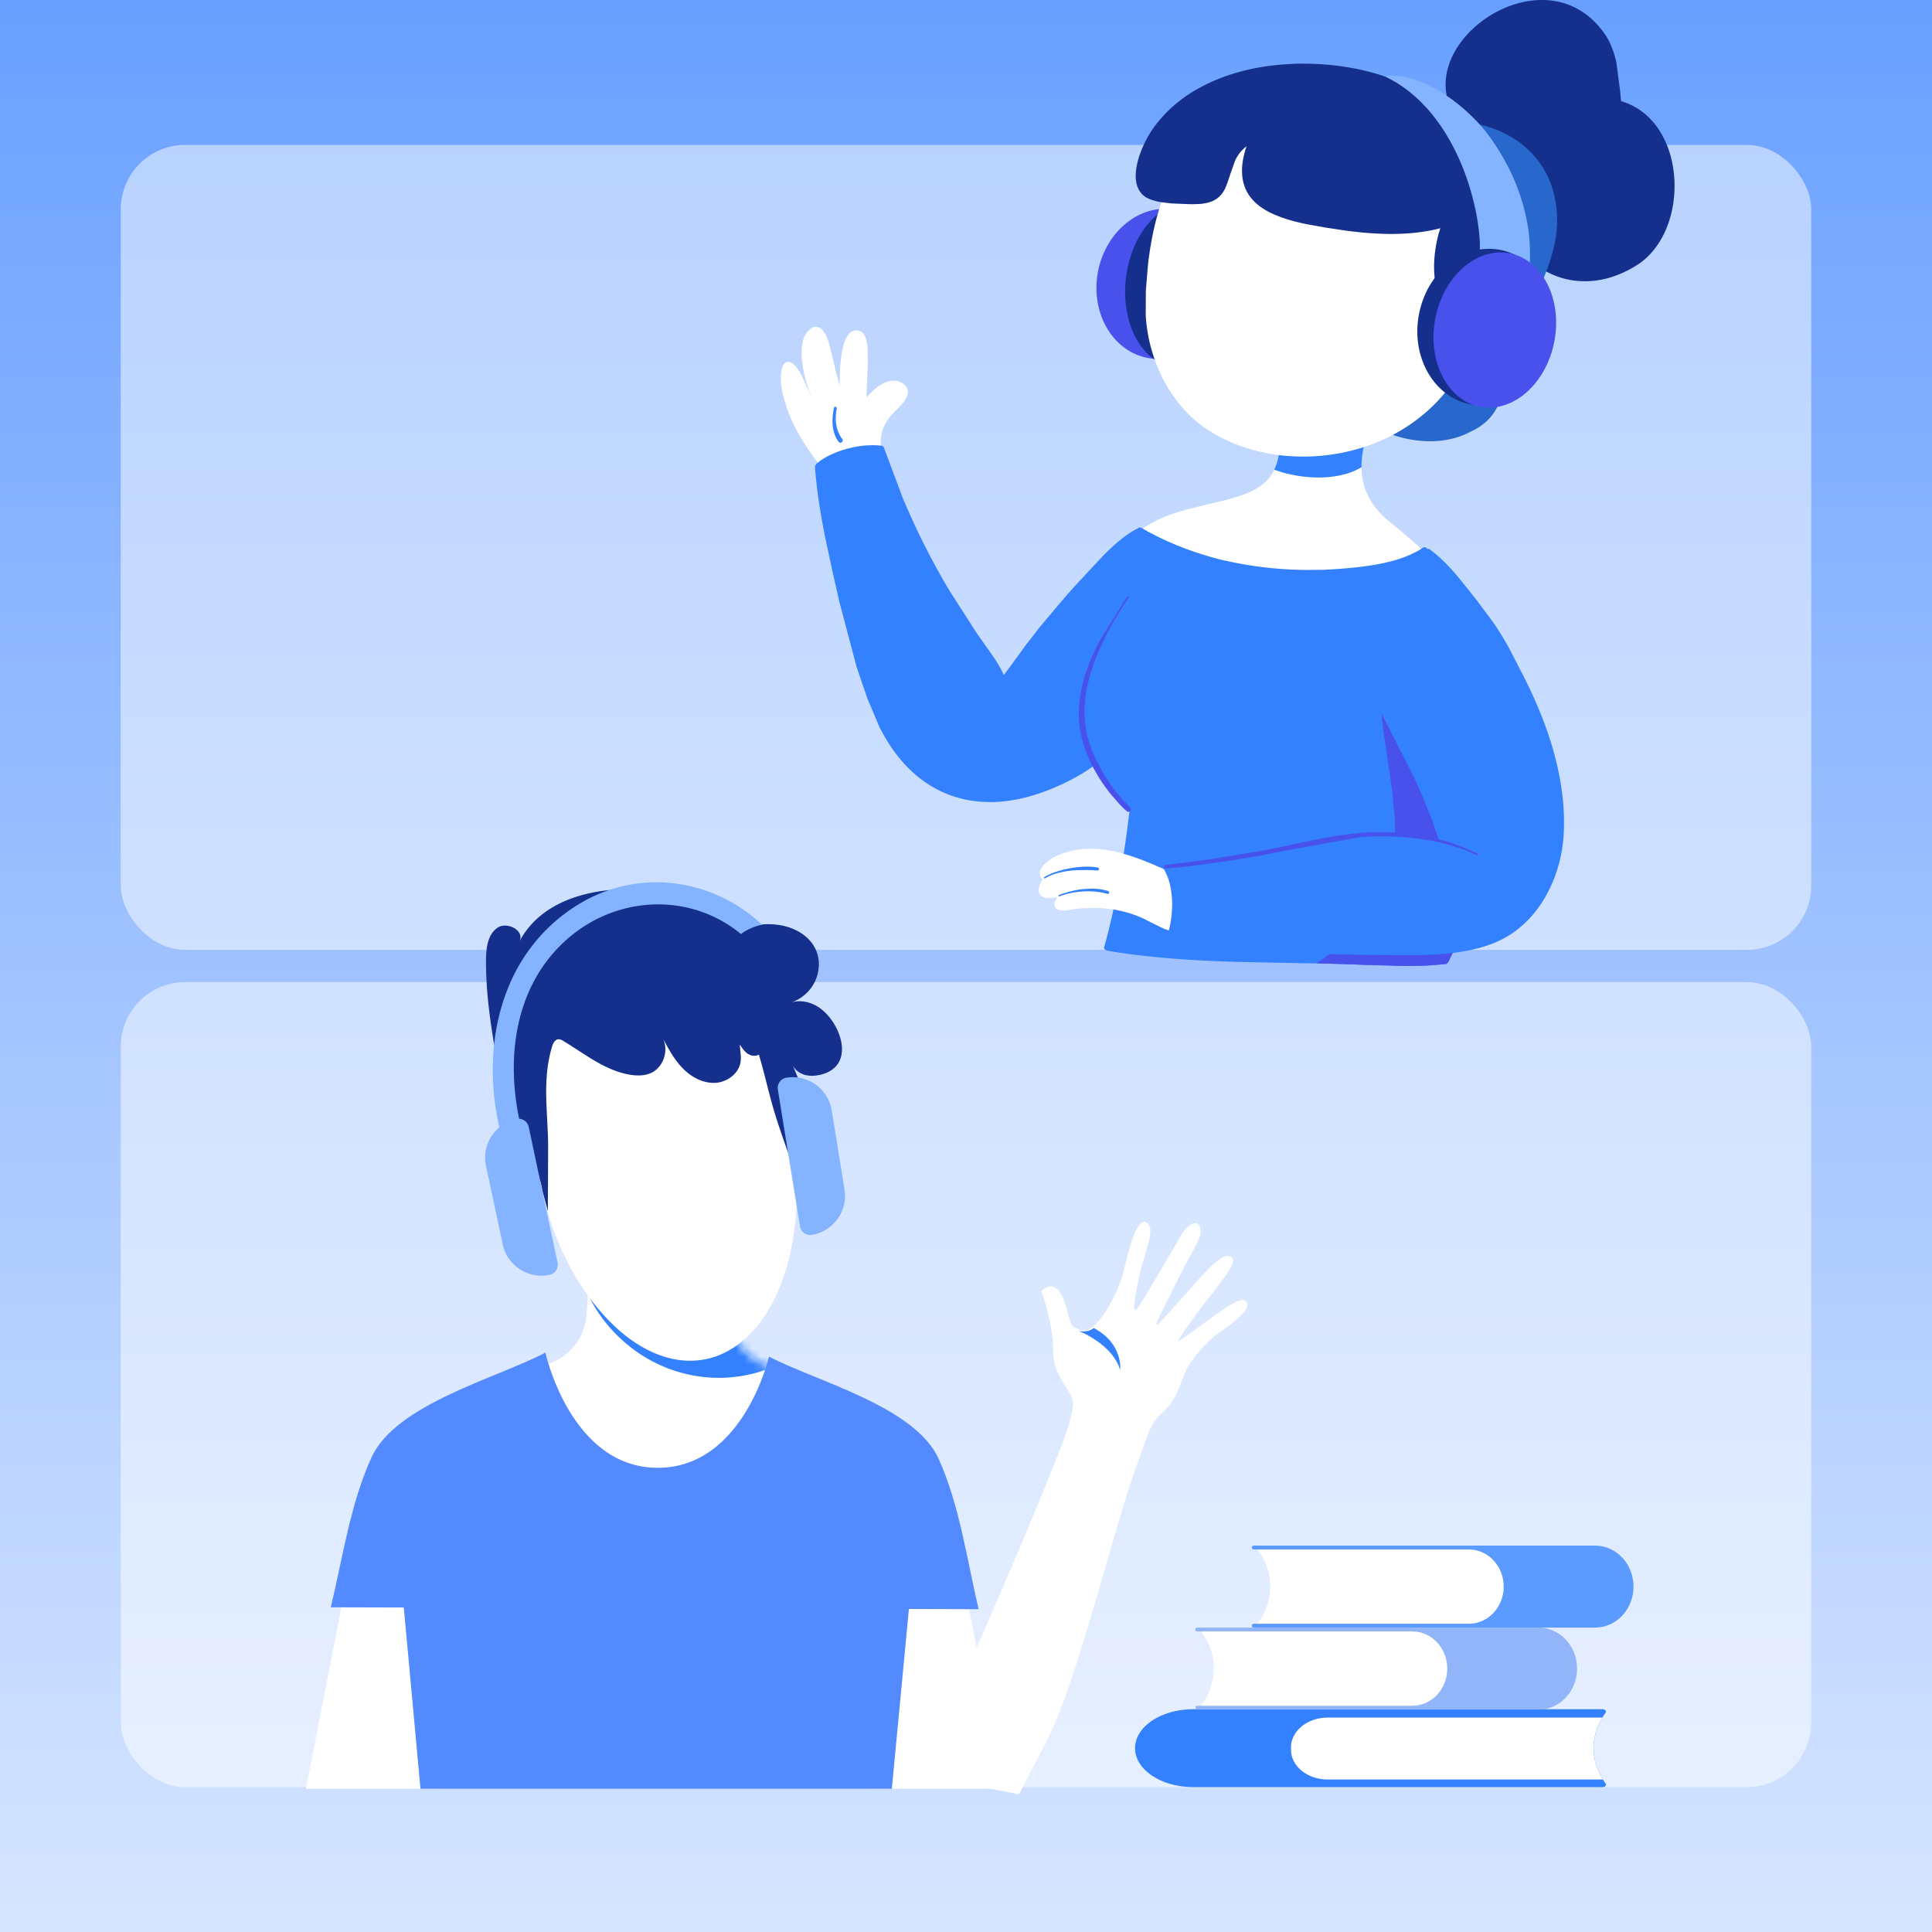 <svg xmlns="http://www.w3.org/2000/svg" width="240" height="240" fill="none"><rect width="100%" height="100%" fill="#333333" stroke="none"/><style>.B{fill:#fff}.C{fill:#3381ff}.D{fill:#152f8c}.E{fill:#4951ec}</style><path fill="url(#B)" d="M0 0h240v240H0z"/><g class="B"><rect x="15" y="18" width="210" height="100" rx="8" fill-opacity=".5"/><path d="M170.089 52.309a.248.248 0 0 0-.073.011.266.266 0 0 0-.163.123c-.376.88-.659 1.703-.869 2.51-.895-.435-1.971-.652-3.199-.652a13.4 13.4 0 0 0-1.514.094 16.36 16.36 0 0 0-2.626.547 19.04 19.04 0 0 0-2.166.775c.01-.072.014-.152.018-.228.003-.083-.011-.145-.051-.196a.262.262 0 0 0-.181-.105h-.004c-.156 0-.293.094-.301.232l-.039.561a.273.273 0 0 0-.047.319 6.95 6.95 0 0 1-.185 1.003 6.43 6.43 0 0 1-.591 1.431 5.74 5.74 0 0 1-.844 1.079 6.82 6.82 0 0 1-1.329.975c-1.185.652-2.518 1.025-3.67 1.322l.058-.007-2.126.507-2.967.739c-.953.264-1.779.54-2.521.844a15.85 15.85 0 0 0-2.431 1.246l-.721.482-.384.283-.138.109-.239.181a.266.266 0 0 0-.105.167.283.283 0 0 0 .047.21c.044.08.087.116.127.148.71.554 1.54 1.061 2.539 1.558.79.395 1.663.764 2.819 1.203l2.945 1.032 3.293.898a50.85 50.85 0 0 0 6.734 1.065l3.413.217 2.046.04.993-.011c2.199-.051 4.097-.283 5.81-.714a16.24 16.24 0 0 0 2.746-.949 13.04 13.04 0 0 0 1.272-.666c.434-.257.847-.558 1.25-.851l.047-.033.116-.083s.018-.014.018-.018l.014-.014.312-.207a.285.285 0 0 0 .13-.163.39.39 0 0 0 .044-.036.268.268 0 0 0 .076-.196.26.26 0 0 0-.076-.185l-3.529-3.086-.891-.71-.822-.678a10.921 10.921 0 0 1-1.304-1.387 9.02 9.02 0 0 1-1.087-1.844 8.63 8.63 0 0 1-.569-2.079 10.09 10.09 0 0 1 .015-2.579c.17-1.214.525-2.453 1.086-3.789l-.025.036.044-.08c.025-.065.047-.127.025-.206a.25.25 0 0 0-.123-.159.237.237 0 0 0-.127-.036z"/></g><path d="M170.013 52.313c-.058.018-.138.065-.163.127a17.31 17.31 0 0 0-.873 2.51c-.884-.435-1.957-.656-3.192-.656a13.41 13.41 0 0 0-1.511.094 16.26 16.26 0 0 0-2.629.551 18.2 18.2 0 0 0-2.167.775c.022-.069.026-.145.029-.225s-.011-.149-.051-.203-.112-.098-.188-.109c-.17 0-.304.105-.311.239l-.044.562a.273.273 0 0 0-.043.322 6.9 6.9 0 0 1-.189.996 6.721 6.721 0 0 1-.391 1.054l1.003.33a16.96 16.96 0 0 0 4.333.634h-.022c1.112.011 2.225-.087 3.3-.362a9.042 9.042 0 0 0 1.044-.333 7.59 7.59 0 0 0 .952-.449h.004l.232-.134c-.007-.485.025-.982.09-1.489.167-1.206.522-2.445 1.084-3.786l-.037.029.051-.072c.029-.065.051-.127.025-.214a.271.271 0 0 0-.126-.163.27.27 0 0 0-.138-.04.332.332 0 0 0-.072.011z" class="C"/><path d="M101.355 40.591h-.062c-.203.011-.42.109-.645.286a2.46 2.46 0 0 0-.59.692 3.363 3.363 0 0 0-.33.848c-.073.283-.116.59-.138.974-.036.67.014 1.409.159 2.253a16.71 16.71 0 0 0 .543 2.239c.178.58.359 1.072.551 1.507a17.914 17.914 0 0 1-.641-1.409l-.576-1.264c-.268-.518-.525-.909-.804-1.232a2.32 2.32 0 0 0-.359-.337 1.13 1.13 0 0 0-.395-.185.412.412 0 0 0-.12-.014.841.841 0 0 0-.225.036c-.12.033-.214.12-.297.203s-.138.192-.185.29c-.065.138-.105.29-.138.42a4.206 4.206 0 0 0-.105.967 8.04 8.04 0 0 0 .069 1.141c.062.456.163.898.268 1.308l.42 1.398a19 19 0 0 0 1.163 2.641c.688 1.308 1.544 2.626 2.685 4.155a.263.263 0 0 0 .159.221l.391.5a.285.285 0 0 0 .218.109.257.257 0 0 0 .159-.054.272.272 0 0 0 .091-.308c.289.058.608.083.945.083.645 0 1.301-.09 1.978-.272s1.319-.427 1.902-.743 1.061-.659 1.467-1.065c.014.221.043.446.076.666a.273.273 0 0 0 .268.236c.105-.011.17-.051.214-.109s.061-.127.05-.196a10.42 10.42 0 0 1-.123-1.485 5.935 5.935 0 0 1 .192-1.485c.12-.413.297-.815.522-1.199l-.004.007a6.74 6.74 0 0 1 .783-1.025l.445-.449.207-.203.706-.786c.239-.308.391-.59.471-.858l.055-.232c.01-.076.01-.156.01-.232a1.079 1.079 0 0 0-.116-.442c-.148-.293-.427-.54-.825-.732a1.884 1.884 0 0 0-.826-.174l-.225.011c-.178.018-.355.062-.518.109s-.33.116-.533.214c-.492.246-.978.605-1.485 1.105a6.013 6.013 0 0 0-.587.663l-.018-.565.051-1.184.014-.236.008-.145.083-1.775-.014-1.96c-.029-.475-.084-1.032-.265-1.561-.109-.315-.322-.717-.732-.84a1.438 1.438 0 0 0-.427-.069c-.058 0-.12.004-.181.015a1.201 1.201 0 0 0-.522.228c-.366.272-.572.714-.695 1.022-.214.529-.326 1.09-.399 1.518-.145.837-.221 1.75-.25 2.956l-.007 1.061-.417-1.445.004.011-.489-2.058-.402-1.601c-.131-.438-.323-1.007-.649-1.5a1.674 1.674 0 0 0-.449-.478 1.003 1.003 0 0 0-.268-.134.79.79 0 0 0-.293-.051z" class="B"/><g class="C"><path d="M103.598 50.668c-.149.71-.225 1.427-.159 2.152s.282 1.449.717 2.036a.32.32 0 0 0 .17.13.284.284 0 0 0 .348-.199c.018-.072.014-.159-.029-.217a4.74 4.74 0 0 1-.493-.859 4.72 4.72 0 0 1-.297-1.116 5.96 5.96 0 0 1 .018-1.431.166.166 0 0 1-.007.047l.076-.453c.022-.098-.025-.192-.123-.221a.172.172 0 0 0-.047-.007c-.076.007-.156.058-.174.138zm.261 1.931.007.054a.25.25 0 0 1-.007-.054zm4.542 2.703-.877.036c-.713.058-1.467.192-2.238.395a12.19 12.19 0 0 0-2.105.764 7.584 7.584 0 0 0-1.75 1.112.31.31 0 0 0-.098.174.241.241 0 0 0-.097.206c.188 2.539.576 5.253 1.224 8.535l.902 4.231.927 4.086 2.123 8.017 1.337 3.916 1.46 3.452c.934 1.898 2.076 3.561 3.394 4.945 1.286 1.347 2.75 2.409 4.351 3.159a13.47 13.47 0 0 0 2.499.884 14.67 14.67 0 0 0 2.688.398l.855.025c1.587 0 3.268-.246 4.996-.735a25.13 25.13 0 0 0 3.064-1.094 26.15 26.15 0 0 0 2.768-1.362 22.053 22.053 0 0 0 4.575-3.434 18.99 18.99 0 0 0 3.271-4.285 19.394 19.394 0 0 0 1.946-5.032c.42-1.772.619-3.684.59-5.68a28.167 28.167 0 0 0-.221-3.046l-.239-1.579-.051-.286-.007-.047-.007-.051-.069-.38-.141-.859-.026-.156-.554-2.865c-.29-1.112-.677-2.007-1.181-2.731a.34.34 0 0 0-.094-.098.2.2 0 0 0-.036-.127.277.277 0 0 0-.232-.13.29.29 0 0 0-.145.04c-.761.406-1.511.927-2.366 1.648-.652.547-1.311 1.181-2.144 2.05l-1.293 1.387-.167.181-.174.188-.348.373-.485.522-.196.21-.391.42-1.116 1.235-3.434 4.075-1.63 2.108-1.5 2.05-.087.12-.021.047-1.152 1.543c-.431-.978-1.033-1.891-1.511-2.579l-.594-.844-.072-.098-.254-.355-.913-1.3-3.394-5.282a91.14 91.14 0 0 1-5.619-11.074l-.036-.087-.036-.087.007.072-2.47-6.608a.35.35 0 0 0-.087-.134.304.304 0 0 0-.185-.105 8.824 8.824 0 0 0-1.134-.076z"/><path d="M141.616 65.521c-.014 0-.032 0-.047.004a.25.25 0 0 0-.127.062.175.175 0 0 0-.047.029 4.357 4.357 0 0 0-.782.768c-.196.254-.355.54-.475.848-.199.522-.279 1.13-.235 1.869.036.612.155 1.239.264 1.793l.036.196.189 1.04.036.207.022.13.134.993c-1.37 1.876-2.42 3.488-3.304 5.072-1.105 1.971-1.891 3.818-2.405 5.655-.576 2.05-.75 4.054-.522 5.959.123 1.004.373 2.018.743 3.018a15.79 15.79 0 0 0 1.304 2.663c1.105 1.826 2.536 3.409 3.919 4.851-.59 4.981-1.315 9.321-2.217 13.266a84.51 84.51 0 0 1-.942 3.734.223.223 0 0 0 .026.178c.036.069.101.12.174.138a.225.225 0 0 0 .155.101c5.775.975 11.545 1.253 15.925 1.391l7.622.156.391.007.855.015.395.003 2.724.047 3.213.109.196.007.344.015.37.014 5.046.138h.203c.742 0 1.507-.015 2.271-.047a27.87 27.87 0 0 0 2.518-.199.292.292 0 0 0 .188-.087.277.277 0 0 0 .051-.08.204.204 0 0 0 .083-.091c2.586-5.14 4.155-11.03 4.659-17.504a69.852 69.852 0 0 0-.529-15.294 55.216 55.216 0 0 0-1.696-7.756 40.526 40.526 0 0 0-2.843-7.126 29.953 29.953 0 0 0-2.279-3.71.29.29 0 0 0-.167-.123.3.3 0 0 0-.072-.011.26.26 0 0 0-.123.033.259.259 0 0 0-.156.062c-.083.058-.167.109-.25.163l.054-.011c-.844.507-1.782.924-2.872 1.272-1.304.402-2.743.696-4.532.913-.638.08-1.311.148-2.184.221a52.96 52.96 0 0 1-2.351.148l-.051.007-1.826.025c-3.478 0-6.897-.366-10.158-1.09l-.061-.014-.351-.08.043.029c-3.405-.819-6.564-2.003-9.393-3.525l.05.047-.441-.264c-.2-.112-.395-.228-.591-.344a.58.58 0 0 0-.174-.036z"/></g><path d="M178.655 70.284h-.003l-.783.84-1.376 1.648a26.054 26.054 0 0 0-1.848 2.717l-.804 1.471-.659 1.424a21.85 21.85 0 0 0-.928 2.677l-.333 1.391-.224 1.337a21.045 21.045 0 0 0-.174 3.615l.058.985.083.877.206 1.71.515 3.441.018.109.025.167.489 3.322.33 3.467a24.429 24.429 0 0 1-.04 3.336 18.29 18.29 0 0 1-.746 3.952 16.932 16.932 0 0 1-1.786 3.898 19.63 19.63 0 0 1-1.344 1.898l-1.355 1.525a25.53 25.53 0 0 1-2.977 2.565l-1.453 1.011 1.25.036.63.014 2.768.091.246.011.199.007.196.007.344.015.369.014 5.047.138h.202l2.272-.047 2.521-.199a.336.336 0 0 0 .199-.094.286.286 0 0 0 .051-.084.158.158 0 0 0 .083-.09c2.59-5.144 4.159-11.035 4.663-17.508a70.5 70.5 0 0 0 .163-7.444 69.33 69.33 0 0 0-.696-7.85 55.15 55.15 0 0 0-1.699-7.76c-.757-2.554-1.713-4.952-2.847-7.126a28.743 28.743 0 0 0-.844-1.518zm-38.637 3.848-3.264 5.213c-.989 1.829-1.822 3.76-2.304 5.785a15.75 15.75 0 0 0-.423 3.057 12.57 12.57 0 0 0 .029 1.529 12.54 12.54 0 0 0 .217 1.485c.199.982.522 1.942.92 2.862.409.949.902 1.862 1.456 2.735a21.18 21.18 0 0 0 1.511 2.068l.804.92.457.478.242.236.301.264c.13.109.319.116.442-.011a.33.33 0 0 0 .087-.228.317.317 0 0 0-.098-.213l-.424-.435-.42-.435-.688-.808a21.643 21.643 0 0 1-2.862-4.601l.04.087c-.518-1.148-.92-2.347-1.145-3.59a13.807 13.807 0 0 1-.105-3.499c.177-1.757.648-3.478 1.275-5.122-.007.014-.011.033-.018.047a33.853 33.853 0 0 1 1.891-4.032 46.46 46.46 0 0 1 2.264-3.688c.033-.047.004-.116-.043-.145a.084.084 0 0 0-.051-.014c-.033 0-.069.022-.091.054z" class="E"/><path d="M135.501 105.434c-.652 0-1.297.054-1.916.163a9.416 9.416 0 0 0-1.127.272 8.85 8.85 0 0 0-1.076.391c-.387.17-.775.402-1.184.71-.471.351-.779.713-.946 1.101a1.09 1.09 0 0 0-.054.663c.043.188.156.377.322.543l-.032.037a2.494 2.494 0 0 0-.395.865c-.069.268-.131.765.213 1.073.225.199.533.293.975.293h.076a5.673 5.673 0 0 0 1.018-.127c-.036.036-.069.084-.102.131a2.46 2.46 0 0 0-.221.445.964.964 0 0 0-.068.384.686.686 0 0 0 .09.326.67.67 0 0 0 .254.239c.224.127.492.145.699.153h.076c.351 0 .714-.055 1.029-.102l.253-.04.823-.108h-.004l1.511-.062c1.007 0 2.003.087 2.959.257 1.214.225 2.38.598 3.449 1.105l.873.442 1.29.638c.854.387 1.633.594 2.38.626.152 0 .271-.116.279-.257s-.113-.275-.258-.283a4.495 4.495 0 0 1-.605-.065l-.246-.054c.123-.159.232-.337.322-.518.131-.261.24-.551.323-.869.156-.595.21-1.25.159-1.957a7.093 7.093 0 0 0-.42-1.941 5.87 5.87 0 0 0-.442-.939c.058-.025.105-.083.127-.148s.014-.145-.018-.21-.087-.098-.156-.131l-.446-.199a.222.222 0 0 0-.148-.065c-2.927-1.301-6.235-2.782-9.636-2.782z" class="B"/><path d="M134.599 110.44c-.544.054-1.084.159-1.616.29a11.95 11.95 0 0 0-1.449.46c-.044.018-.062.076-.044.116.022.047.073.058.116.04l.388-.142c.804-.26 1.652-.405 2.503-.46s1.721-.007 2.565.167l-.051-.011.522.134c.047.015.094.015.141-.007s.08-.058.094-.105c.033-.094-.018-.207-.112-.236a6.764 6.764 0 0 0-2.079-.3l-.978.054zm-2.601.768zm2.758-3.546a11.64 11.64 0 0 0-1.805.195c-.586.105-1.166.243-1.731.431a7.234 7.234 0 0 0-1.489.667c-.04.025-.062.072-.04.116s.076.069.116.043a6.06 6.06 0 0 1 1.199-.539c.42-.138.862-.239 1.308-.319.453-.08.909-.127 1.369-.156l1.355-.022.645.022.33.022.315.018c.098.011.188-.072.195-.17a.182.182 0 0 0-.043-.134.2.2 0 0 0-.131-.066c-.01-.003-.021-.003-.032-.003a6.273 6.273 0 0 0-1.275-.112l-.286.007zm-3.753.916zm46.077-40.511a.291.291 0 0 0-.254.156c-1.257.583-2.43 1.514-3.485 2.764-.996 1.185-1.84 2.615-2.51 4.249a17.37 17.37 0 0 0-1.206 4.724c-.08.761-.102 1.514-.055 2.235.062.942.258 1.942.58 2.974.279.891.659 1.833 1.199 2.96l1.355 2.623.025.047.084.156 3.064 6.082.96 2.166 1.076 2.71.884 2.579c-1.5-.435-3.155-.685-5.057-.761l-1.286-.025c-1.5 0-3.086.094-4.988.301l-3.3.467-3.337.663-.742.159-5.93 1.123-4.108.54-.475.061-2.518.319-.282.036-1.869.236a.269.269 0 0 0-.196.127c-.087.069-.145.206-.076.326.228.405.42.858.572 1.34.221.743.355 1.576.395 2.474l.007.047a13.74 13.74 0 0 1-.34 3.384l-.174.63a.289.289 0 0 0 .007.214.232.232 0 0 0 .051.072.18.18 0 0 0 .018.033c.04.062.098.09.17.112 1.529.475 3.134.714 4.641.899l.616.072.308.036.485.058.942.109 2.459.272 9.857.702 4.949.105h1.402l.76.004 1.047.011 1.047.011.993.003c2.409 0 4.992-.068 7.556-.579 1.493-.297 2.746-.696 3.84-1.214a11.92 11.92 0 0 0 1.565-.891c.446-.297.902-.656 1.395-1.094 1.663-1.481 3.01-3.514 3.905-5.868a18.14 18.14 0 0 0 .931-3.464c.192-1.162.275-2.441.246-3.912-.05-2.778-.543-5.767-1.463-8.882-.79-2.666-1.898-5.423-3.391-8.422l-1.047-2.032-.391-.761-.156-.301-.123-.257a.126.126 0 0 0-.033-.047l-.326-.623a.23.23 0 0 0-.039-.054 32.15 32.15 0 0 0-1.967-3.137l-1.895-2.547-1.949-2.438c-1.054-1.282-2.34-2.75-3.869-3.869a.297.297 0 0 0-.185-.073.365.365 0 0 0-.083.015c-.051-.036-.109-.069-.167-.105a.265.265 0 0 0-.119-.029z" class="C"/><path d="M169.847 103.409c-2.457.137-4.884.579-7.289 1.079l-3.623.765-1.807.358-1.844.326-5.285.844-2.652.359-1.29.156-.666.076-.656.072c-.094.011-.163.113-.17.2-.007.112.087.228.206.228a8.6 8.6 0 0 0 .866-.051l.982-.094 1.902-.217 3.789-.529 3.771-.609 3.622-.71 9.379-1.688a34.893 34.893 0 0 1 4.434-.029c1.456.076 2.909.232 4.34.5h-.007a25.22 25.22 0 0 1 2.858.71 20.1 20.1 0 0 1 2.749 1.079c.055.026.124-.018.142-.068.021-.066-.018-.116-.073-.142a27.303 27.303 0 0 0-3.264-1.315 26.273 26.273 0 0 0-3.376-.865 28.742 28.742 0 0 0-5.285-.479 25.69 25.69 0 0 0-1.753.044zm-.732.561c-.011 0-.022.004-.033.004.011-.004.022-.004.033-.004zm8.759.478c.011 0 .022.004.029.008-.011-.004-.022-.008-.029-.008z" class="E"/><path d="M191.53 0a11.13 11.13 0 0 0-2.195.228 12.635 12.635 0 0 0-3.101 1.08 13.83 13.83 0 0 0-2.746 1.804 12.589 12.589 0 0 0-2.17 2.347c-1.261 1.771-1.869 3.753-1.721 5.59a6.993 6.993 0 0 0 .909 2.909 8.467 8.467 0 0 0 1.305 1.717.21.21 0 0 0-.098.091c-.033.054-.055.141-.029.206l.105.268.963 2.576.609 1.761.311.909c.573 1.656 1.221 3.42 2.069 5.093.435.851.927 1.685 1.467 2.471l.917 1.235.999 1.163a12.46 12.46 0 0 0 2.109 1.775 10.6 10.6 0 0 0 2.315 1.152c.764.272 1.59.449 2.456.529l.847.036a11.06 11.06 0 0 0 1.692-.134c.833-.127 1.688-.366 2.539-.71s1.674-.772 2.431-1.272c1.833-1.217 3.242-3.278 3.967-5.811.337-1.174.518-2.427.536-3.728a14.145 14.145 0 0 0-.442-3.738 11.541 11.541 0 0 0-1.438-3.344 8.911 8.911 0 0 0-2.467-2.561 8.15 8.15 0 0 0-2.29-1.076l-.112-1.174-.46-3.543a11.172 11.172 0 0 0-.902-2.684c-.333-.67-.79-1.326-1.384-2a9.473 9.473 0 0 0-2.793-2.184 8.97 8.97 0 0 0-1.55-.616 9.37 9.37 0 0 0-1.609-.312A10.268 10.268 0 0 0 191.53 0z" class="D"/><path d="M180.081 15.055h-.087a.282.282 0 0 0-.196.062.292.292 0 0 0-.098.185.3.3 0 0 0 .076.217c.047.051.109.08.17.08h.069l1.152.036.033.446c.014.446-.015.866-.051 1.409l-.123 1.257a26.48 26.48 0 0 1-.449 2.543c-.862 3.753-2.445 7.357-3.974 10.846l-.721 1.652c-1.398 3.221-2.945 6.977-3.59 10.864-.279 1.681-.344 3.126-.192 4.427l-.127 1.141a26.227 26.227 0 0 0-.137 2.985c-.008.011-.018.022-.026.036a.28.28 0 0 0-.025.207c.014.058.062.134.127.159 1.836.772 3.713 1.177 5.571 1.206h.189c.902 0 1.793-.101 2.655-.304a9.686 9.686 0 0 0 2.311-.862c.873-.391 1.616-.891 2.206-1.492 1.594-1.612 2.054-3.854 2.5-6.024l.021-.112.225-1.054-.022.036a27.42 27.42 0 0 1 .83-2.779c.293-.819.648-1.684 1.152-2.807l.829-1.808c.558-1.203 1.134-2.442 1.627-3.691.829-2.108 1.286-3.988 1.398-5.745.127-2.014-.199-4.021-.938-5.8a11.167 11.167 0 0 0-1.279-2.253 11.266 11.266 0 0 0-1.717-1.855c-1.235-1.072-2.731-1.902-4.452-2.46-1.547-.496-3.202-.746-4.937-.746z" fill="#2867cc"/><path d="M146.064 26.05c-4.369-.83-8.702 2.619-9.669 7.701s1.797 9.882 6.166 10.712 8.701-2.619 9.668-7.702-1.797-9.882-6.165-10.712z" class="E"/><path d="M148.245 25.177c-3.931-.482-7.684 3.688-8.372 9.306s1.942 10.571 5.876 11.056 7.683-3.688 8.372-9.306-1.946-10.571-5.876-11.056z" class="D"/><path d="M159.561 14.146c-1.405 0-2.753.12-3.995.359-1.58.301-3.018.793-4.278 1.471a12.06 12.06 0 0 0-1.873 1.232 11.43 11.43 0 0 0-1.63 1.605 11.67 11.67 0 0 0-.902 1.25.18.18 0 0 0-.051-.007.29.29 0 0 0-.236.134c-1.072 1.648-1.938 3.586-2.64 5.923-.609 2.014-1.047 4.198-1.341 6.673l-.271 3.267-.019 3.094c.12 2.087.569 4.141 1.33 6.1.775 2 1.851 3.804 3.195 5.358a15.68 15.68 0 0 0 2.271 2.141 16.668 16.668 0 0 0 2.724 1.688c2.971 1.496 6.438 2.286 10.024 2.286.949 0 1.913-.054 2.862-.167a23.989 23.989 0 0 0 6.404-1.645 22.467 22.467 0 0 0 2.927-1.467 22.477 22.477 0 0 0 2.648-1.866 20.46 20.46 0 0 0 4.065-4.514c1.058-1.587 1.942-3.383 2.706-5.492.366-1.003.667-2.036.942-3.007.315-1.101.627-2.289.75-3.528a.213.213 0 0 0 .043-.116c.105-.837.105-1.721-.003-2.626a13.25 13.25 0 0 0-.616-2.648c-.555-1.666-1.449-3.365-2.656-5.057a24.496 24.496 0 0 0-3.89-4.264c-1.398-1.214-2.851-2.181-4.311-2.873a33.827 33.827 0 0 0-4.014-1.579 37.614 37.614 0 0 0-4.615-1.185 30.61 30.61 0 0 0-4.821-.533c-.24 0-.482-.007-.729-.007z" class="B"/><path d="M161.964 7.904c-1.307 0-2.626.08-3.923.235-3.343.402-6.35 1.319-8.948 2.724a17.93 17.93 0 0 0-3.691 2.626 16.31 16.31 0 0 0-1.547 1.663 13.21 13.21 0 0 0-1.224 1.768 13.72 13.72 0 0 0-.967 2.079c-.312.844-.5 1.648-.562 2.398-.072.848.051 1.576.37 2.17.166.312.402.587.684.804.301.228.663.37.946.467a7.61 7.61 0 0 0 1.173.283l1.225.149 2.221.094.402.004.862-.029a5.536 5.536 0 0 0 1.163-.192 3.34 3.34 0 0 0 1.025-.482c.3-.214.565-.493.786-.833.206-.319.348-.681.471-1.003l.355-1.043.076-.246.583-1.619c.185-.384.402-.732.649-1.032.217-.254.47-.496.757-.717a10.99 10.99 0 0 0-.439 1.67 7.527 7.527 0 0 0-.09 2.047c.032.308.087.612.166.902.073.261.171.525.305.811.217.471.532.924.938 1.348.362.38.797.724 1.333 1.058.467.29.989.547 1.648.811 1.341.54 2.772.862 3.869 1.08l2.094.373 2.496.373c2.097.283 3.959.417 5.691.417l.666-.007c1.957-.043 3.772-.279 5.402-.703a11.05 11.05 0 0 0-.341 1.166 16.654 16.654 0 0 0-.344 1.978c-.174 1.518-.116 2.913.17 4.148.185.804.482 1.503.873 2.079a4.13 4.13 0 0 0 1.685 1.442.23.23 0 0 0 .069.025c.05.058.126.091.199.091a.21.21 0 0 0 .083-.018 5.645 5.645 0 0 0 1-.529c.283-.185.565-.416.837-.688.463-.456.873-1.043 1.228-1.742.297-.594.55-1.275.764-2.087.17-.641.312-1.344.435-2.21l.246-2.155.026-.261.083-.924.065-1.623a19.47 19.47 0 0 0-1.018-6.314l-.59-1.521a12.58 12.58 0 0 0-.685-1.351 11.181 11.181 0 0 0-1.619-2.097c-.609-.627-1.294-1.188-1.88-1.648l-.805-.623-1.257-.985-.938-.801a.254.254 0 0 0-.174-.065.326.326 0 0 0-.101.018 32.832 32.832 0 0 0-2.76-1.315l-2.286-.887a28.943 28.943 0 0 0-4.362-1.083 34.228 34.228 0 0 0-5.568-.464z" class="D"/><path d="M172.621 9.408h-.083l-.276.051c-.011.018-.014.04-.018.065 0 .018 0 .036.004.054l.235.141.138.069.04.022c1.09.565 2.191 1.34 3.242 2.286a19 19 0 0 1 1.862 1.942 23.29 23.29 0 0 1 1.59 2.181c1.293 2.021 2.34 4.278 3.108 6.713l-.011-.047c.834 2.681 1.286 5.086 1.384 7.346l.004 1.348a.247.247 0 0 0-.058.134 1.707 1.707 0 0 0-.011.507l.025.181a13.392 13.392 0 0 1-.213 1.652c-.022.12.04.261.108.34a.47.47 0 0 0 .308.159h.04c.109 0 .217-.04.301-.112a.48.48 0 0 0 .159-.308l.055-.409c.134.13.3.254.492.366.239.141.522.246.815.312.279.065.573.098.866.098.301 0 .609-.033.909-.101.46-.102.92-.315 1.326-.612l-.101 1.098-.044.402-.022.203-.028.283-.04.384a.4.4 0 0 0 .087.301.457.457 0 0 0 .304.17h.036a.42.42 0 0 0 .283-.105l.076-.083a.48.48 0 0 0 .076-.196c.116-.435.206-.916.282-1.514l.145-1.507a25.06 25.06 0 0 0 .004-3.079c-.109-1.884-.504-3.818-1.196-5.912a24.5 24.5 0 0 0-1.119-2.771 25.75 25.75 0 0 0-1.434-2.648 26.797 26.797 0 0 0-1.663-2.409 18.89 18.89 0 0 0-1.674-1.858 22.957 22.957 0 0 0-2.065-1.815 21.471 21.471 0 0 0-2.3-1.547c-1.688-.978-3.322-1.569-4.858-1.757l-.822-.018-.268.004z" fill="#84b3ff"/><path d="M184.977 30.911c-4.151 0-7.814 3.431-8.712 8.154-1.007 5.289 1.877 10.299 6.426 11.165a7.49 7.49 0 0 0 1.363.127c4.151 0 7.813-3.427 8.712-8.154 1.007-5.289-1.877-10.299-6.427-11.165a7.47 7.47 0 0 0-1.362-.127z" class="D"/><path d="M187.506 31.458c-4.083-.775-8.209 2.866-9.213 8.129s1.5 10.168 5.583 10.944 8.208-2.865 9.212-8.129-1.5-10.168-5.582-10.944z" class="E"/><g class="B"><rect x="15" y="122" width="210" height="100" rx="8" fill-opacity=".5"/><path d="M110.73 188.634a3.71 3.71 0 0 1 3.675-3.007 3.705 3.705 0 0 1 3.599 2.832c.788 3.182 1.899 8.909 3.157 15.389l3.695 18.361h-17.112c-.368-8.646 1.342-25.03 2.986-33.575zm-58.724-.183c-.325-1.758-1.866-3.016-3.657-3.024a3.734 3.734 0 0 0-3.624 2.807c-.765 3.001-1.828 8.696-3.035 15.157L38 222.209h16.845c.179-9.124-1.337-25.7-2.84-33.758z"/><path d="m90.746 163.681-1.3-16.172-15.464-.041-1.125 15.896a6.85 6.85 0 0 1-3.949 5.732l-19.688 9.148 5.641 41.808 54.489.159 4.657-40.817-19.587-10.198a6.81 6.81 0 0 1-3.674-5.515z"/></g><mask id="A" maskUnits="userSpaceOnUse" x="49" y="147" width="66" height="74" mask-type="alpha"><path d="m90.746 163.681-1.3-16.172-15.464-.041-1.125 15.896a6.85 6.85 0 0 1-3.949 5.732l-19.688 9.148 5.641 41.808 54.489.159 4.657-40.817-19.587-10.198a6.81 6.81 0 0 1-3.674-5.515z" class="B"/></mask><g mask="url(#A)" class="C"><path d="M71.647 152.469a17.437 17.437 0 0 1 1.348-5.203c1.137-2.617 3.704-5.03 7.657-6.359 4.365-1.472 9.628-1.749 14.378-1.101 3.503.476 6.85 1.666 8.886 3.509 2.173 1.965 2.375 4.925 2.686 7.239.45 3.409-.018 6.885-1.448 10.2a17.066 17.066 0 0 1-6.181 7.466 17.377 17.377 0 0 1-11.086 2.883 17.895 17.895 0 0 1-9.757-3.913c-3.576-2.889-5.63-6.575-6.309-10.211a15.73 15.73 0 0 1-.174-4.51z"/></g><path d="M95.528 168.522s-3.166 13.839-13.855 13.814c-10.798-.034-13.922-14.306-13.922-14.306-6.086 3.187-18.549 6.38-21.586 12.989-2.65 5.765-3.595 12.54-5.074 18.646l9.07.026 2.072 22.518h58.555l2.12-22.335 8.66.025c-1.448-6.121-2.357-12.891-4.965-18.68-2.959-6.508-15.1-9.585-21.074-12.697z" fill="#538aff"/><path d="m126.586 222.898 3.522-6.825c2.283-4.364 4.973-13.653 7.336-21.814 1.384-4.777 2.655-9.168 3.668-11.958l.004-.011 1.268-3.519c.264-.746.537-1.5.986-2.151.314-.448.706-.836 1.098-1.223.196-.194.393-.388.579-.59.863-.937 1.277-2.023 1.688-3.101.311-.817.621-1.629 1.124-2.37.893-1.32 2.408-3.045 3.771-3.901 2.272-1.646 3.989-3.052 3.061-3.827-.63-.533-2.75 1.023-5.097 2.746-1.099.806-2.247 1.65-3.317 2.332.61-1.129 3.471-5.063 3.975-5.559l.737-.967c1.676-2.188 2.937-3.833 1.679-4.123-1.027-.241-2.906 1.894-5.439 4.772l-3.403 3.771-.2-.149c.257-.665 2.433-4.963 3.161-6.401l.127-.251c.324-.639.659-1.251.968-1.815.609-1.113 1.117-2.04 1.235-2.62.191-.939-.415-2.491-2.204-.233l-.52.895c-1.927 3.312-5.278 9.075-5.271 8.682l-.254-.049c.218-2.762.88-5.043 1.391-6.799.588-2.025.973-3.353.242-3.918-1.186-.916-2.122 2.781-2.794 5.438l-.286 1.11c-.493 1.839-2.357 5.577-4.077 6.651-.433.222-1.028.182-1.58-.078a2.094 2.094 0 0 1-.407-.223c-.3-.213-.485-.899-.704-1.707-.249-.92-.541-1.999-1.093-2.716-1.023-1.328-2.199.005-2.199.005s1.511 4.062 1.451 7.293c-.035 2.008.815 3.354 1.534 4.493.432.684.817 1.294.936 1.928.166.847-.71 3.52-.71 3.52-2.008 5.789-11.66 28.416-15.84 37.127l.597 6.336 9.257 1.799z" class="B"/><path d="M139.154 170.19c-.899-3.06-4.686-4.67-5.159-4.856.695.135 1.412.029 1.879-.364 3.687 1.947 3.28 5.22 3.28 5.22z" class="C"/><path d="M66.724 143.963a40.776 40.776 0 0 1-.154-7.926c.333-4.06 2-8.042 5.189-10.635 3.521-2.871 8.158-4.112 12.578-3.902 3.259.153 6.565 1.389 8.868 3.801 2.458 2.569 3.413 6.927 4.296 10.308 1.293 4.983 1.783 10.21 1.37 15.35-.336 4.188-1.367 8.465-3.579 12.044-1.753 2.822-4.35 5.175-7.609 5.834a9.766 9.766 0 0 1-1.557.19c-3.697.144-7.107-1.776-9.753-4.262-3.955-3.718-6.757-8.859-8.314-14.143a39.046 39.046 0 0 1-1.335-6.659z" class="B"/><path d="m99.577 135.006-1.203-2.935c.202.666.782 1.173 1.431 1.397.658.231 1.373.207 2.056.052 4.5-1.013 2.676-6.368-.016-8.296-1.035-.74-2.415-1.08-3.629-.672a5.03 5.03 0 0 0 3.371-3.623c.766-3.384-1.865-5.635-4.94-6.041-1.559-.207-3.306-.085-4.463.982-.159-1.715-1.873-2.8-3.461-3.459-7.027-2.907-19.885-3.474-24.16 4.471.583-1.346-1.645-2.468-2.827-1.591-1.184.869-1.353 2.548-1.365 4.014-.041 7.156 1.939 14.836 3.152 21.906.212 1.249.489 2.486.768 3.731-.003-.017.066-.012.171.012.425-.278.893-.454 1.365-.224.701.088 1.031 1.003 1.23 1.839.202.523.28 1.203.409 1.696l.589 2.189.037-7.756c.014-4.385-.8-8.327.476-12.656.122-.41.342-.889.773-.94.233-.024.457.097.657.223 1.996 1.196 3.896 2.663 6.056 3.543 1.54.625 3.858 1.198 5.295.141 1.184-.869 1.641-2.591 1.043-3.924.704 1.306 1.429 2.633 2.477 3.684s2.477 1.813 3.963 1.746 2.953-1.147 3.168-2.614c.103-.712-.074-1.426-.09-2.142.268.418.546.843.96 1.125.405.284.982.385 1.4.117.614 2.041 1.07 4.101 1.643 6.149.805 2.886 1.904 5.713 2.861 8.548l-.202-3.882c-.037-.645-.063-1.317.215-1.899.203-.433.601-.766 1.069-.848 1.038-.209.447-2.219-.276-4.063z" class="D"/><g fill="#84b3ff"><path d="M97.688 133.876a1.287 1.287 0 0 0-1.062 1.464l2.753 17.002a1.283 1.283 0 0 0 1.465 1.062 4.92 4.92 0 0 0 4.066-5.633l-1.59-9.829a4.92 4.92 0 0 0-5.632-4.066zm-5.641-17.846c.762-.574 1.668-.954 2.612-1.163-6.235-5.855-15.534-7.058-22.957-2.424-9.413 5.873-11.998 17.217-9.696 27.488.367 1.652 2.971 1.21 2.594-.449-1.783-7.951-.706-16.864 5.638-22.627 6.214-5.639 15.443-6.073 21.808-.825z"/><path d="M64.161 139.009a1.28 1.28 0 0 1 1.519.984l3.58 16.848a1.28 1.28 0 0 1-.984 1.519 4.92 4.92 0 0 1-5.827-3.778l-2.072-9.736a4.913 4.913 0 0 1 3.785-5.837z"/></g><path d="M199.453 212.747c.139-.195-.072-.421-.396-.421h-50.841c-3.985 0-7.216 2.166-7.216 4.837s3.23 4.837 7.216 4.837h50.855c.325 0 .537-.227.396-.424-2.012-2.795-2.008-6.046-.014-8.829z" class="C"/><path d="M199.047 213.366h-34.111c-2.52 0-4.563 1.66-4.563 3.706v.278c0 2.047 2.042 3.707 4.563 3.707h34.184c-1.528-2.465-1.545-5.227-.073-7.691zm-49.847-1.47h26.654c2.364 0 4.28-2.066 4.28-4.615s-1.916-4.616-4.28-4.616H149.2a7.51 7.51 0 0 1 .19 8.968l-.19.263z" class="B"/><path d="M179.782 207.281c0-2.549-1.938-4.616-4.329-4.616h-26.739c-.126 0-.226-.108-.225-.241s.102-.237.225-.237h42.417c2.639 0 4.778 2.28 4.778 5.094s-2.139 5.093-4.778 5.093h-42.417c-.124 0-.223-.105-.225-.236s.099-.242.225-.242h26.739c2.391 0 4.329-2.066 4.329-4.615z" fill="#92b5f9"/><path d="M156.211 201.709h26.654c2.364 0 4.28-2.066 4.28-4.615s-1.916-4.616-4.28-4.616h-26.654c2.037 2.558 2.117 6.312.19 8.968l-.19.263z" class="B"/><path d="M186.794 197.094c0-2.55-1.938-4.616-4.329-4.616h-26.74c-.125 0-.226-.108-.224-.241s.101-.237.224-.237h42.418c2.639 0 4.778 2.28 4.778 5.094s-2.139 5.093-4.778 5.093h-42.418c-.123 0-.222-.105-.224-.236s.099-.242.224-.242h26.74c2.391 0 4.329-2.066 4.329-4.615z" fill="#5b9aff"/><defs><linearGradient id="B" x1="120" y1="0" x2="120" y2="240" gradientUnits="userSpaceOnUse"><stop stop-color="#69a0ff"/><stop offset="1" stop-color="#d6e5ff"/></linearGradient></defs></svg>